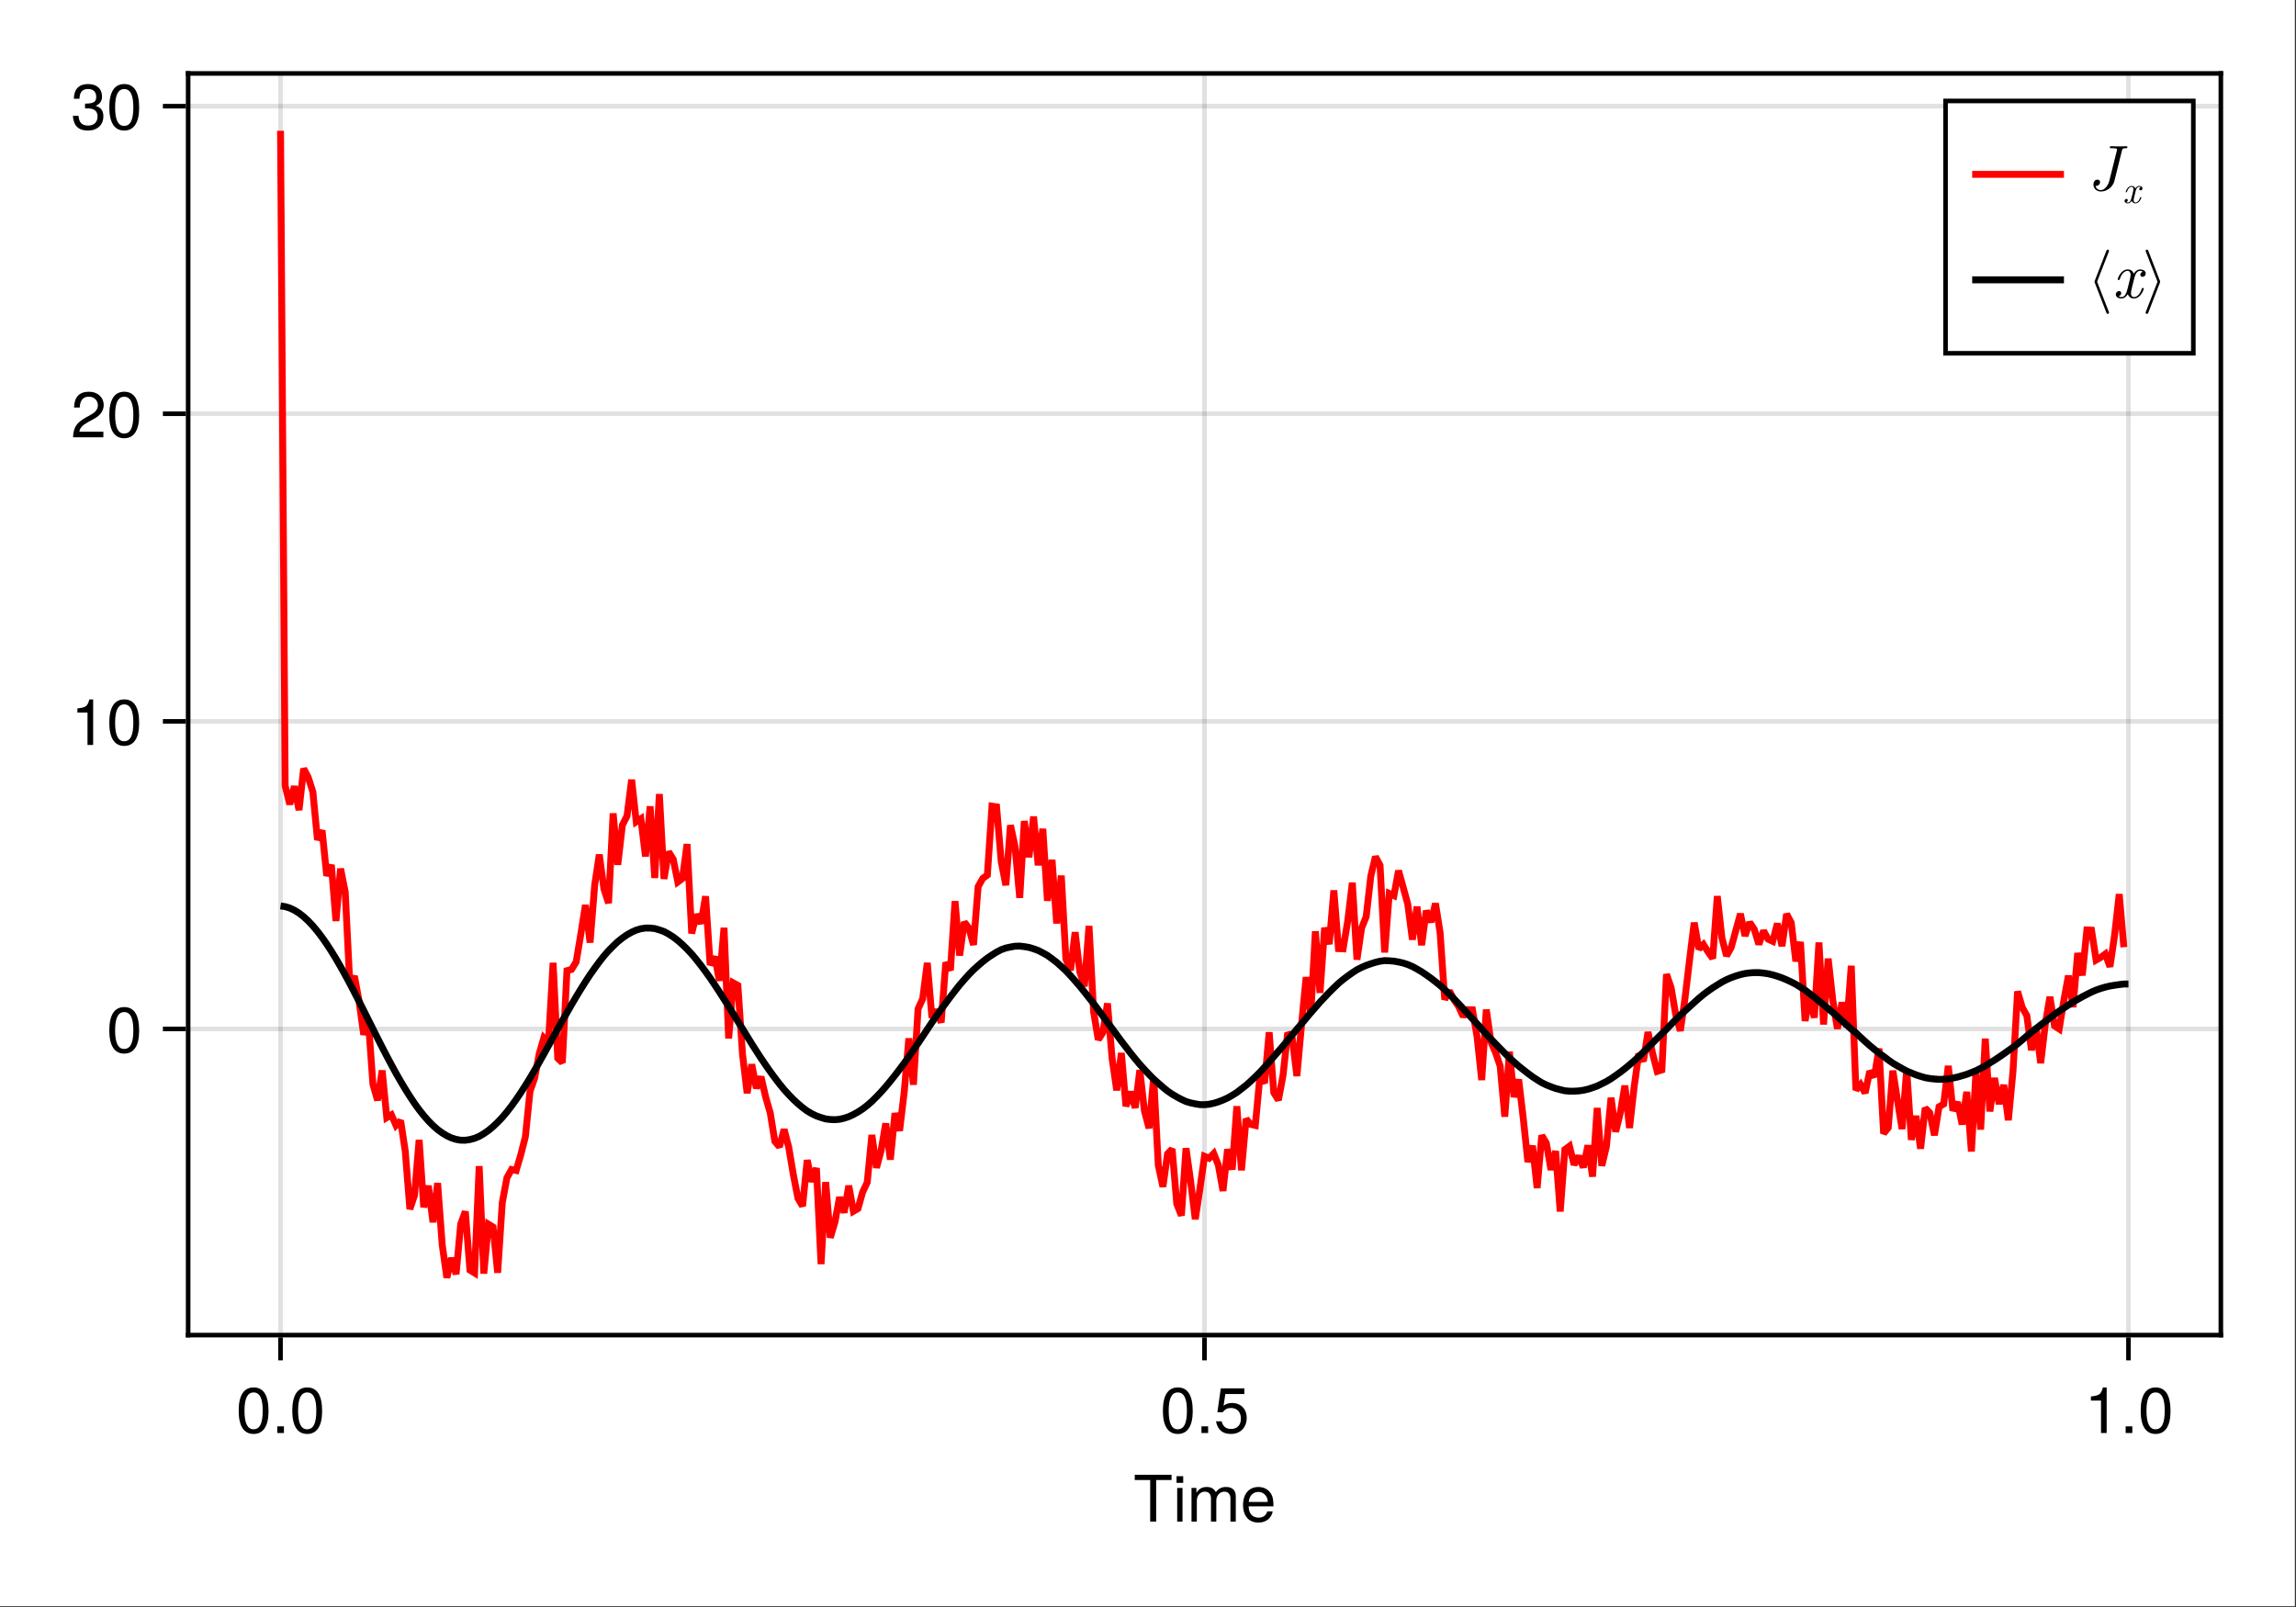 <?xml version="1.0" encoding="UTF-8"?>
<svg xmlns="http://www.w3.org/2000/svg" xmlns:xlink="http://www.w3.org/1999/xlink" width="667" height="467" viewBox="0 0 667 467">
<rect x="0" y="0" width="667" height="467" fill="#333333" stroke="none"/>
<defs>
<g>
<g id="glyph-0-0-fb8d86d2">
<path d="M 11.078 -12.078 C 11.078 -12.078 6.609 -12.078 6.609 -12.078 C 6.609 -12.078 6.609 0 6.609 0 C 6.609 0 4.875 0 4.875 0 C 4.875 0 4.875 -12.078 4.875 -12.078 C 4.875 -12.078 0.391 -12.078 0.391 -12.078 C 0.391 -12.078 0.391 -13.609 0.391 -13.609 C 0.391 -13.609 11.078 -13.609 11.078 -13.609 C 11.078 -13.609 11.078 -12.078 11.078 -12.078 Z M 11.078 -12.078 "/>
</g>
<g id="glyph-1-0-fb8d86d2">
<path d="M 2.859 0 C 2.859 0 1.312 0 1.312 0 C 1.312 0 1.312 -9.781 1.312 -9.781 C 1.312 -9.781 2.859 -9.781 2.859 -9.781 C 2.859 -9.781 2.859 0 2.859 0 Z M 3.062 -11.266 C 3.062 -11.266 1.125 -11.266 1.125 -11.266 C 1.125 -11.266 1.125 -13.203 1.125 -13.203 C 1.125 -13.203 3.062 -13.203 3.062 -13.203 C 3.062 -13.203 3.062 -11.266 3.062 -11.266 Z M 3.062 -11.266 "/>
</g>
<g id="glyph-1-1-fb8d86d2">
<path d="M 14.188 0 C 14.188 0 12.641 0 12.641 0 C 12.641 0 12.641 -6.734 12.641 -6.734 C 12.641 -7.969 11.984 -8.703 10.844 -8.703 C 9.578 -8.703 8.531 -7.562 8.531 -6.141 C 8.531 -6.141 8.531 0 8.531 0 C 8.531 0 6.984 0 6.984 0 C 6.984 0 6.984 -6.734 6.984 -6.734 C 6.984 -7.984 6.328 -8.703 5.172 -8.703 C 3.906 -8.703 2.875 -7.562 2.875 -6.141 C 2.875 -6.141 2.875 0 2.875 0 C 2.875 0 1.328 0 1.328 0 C 1.328 0 1.328 -9.781 1.328 -9.781 C 1.328 -9.781 2.75 -9.781 2.75 -9.781 C 2.75 -9.781 2.75 -8.406 2.75 -8.406 C 3.578 -9.578 4.438 -10.062 5.75 -10.062 C 7.016 -10.062 7.812 -9.609 8.391 -8.578 C 9.297 -9.672 10.078 -10.062 11.391 -10.062 C 13.219 -10.062 14.188 -9.094 14.188 -7.344 C 14.188 -7.344 14.188 0 14.188 0 Z M 14.188 0 "/>
</g>
<g id="glyph-1-2-fb8d86d2">
<path d="M 9.578 -4.438 C 9.578 -4.438 2.375 -4.438 2.375 -4.438 C 2.406 -2.203 3.625 -1.156 5.25 -1.156 C 6.5 -1.156 7.375 -1.688 7.812 -2.969 C 7.812 -2.969 9.375 -2.969 9.375 -2.969 C 8.984 -0.984 7.438 0.281 5.188 0.281 C 2.453 0.281 0.75 -1.625 0.75 -4.844 C 0.75 -8.047 2.5 -10.062 5.234 -10.062 C 7.062 -10.062 8.547 -9.094 9.188 -7.484 C 9.469 -6.766 9.578 -5.859 9.578 -4.438 Z M 7.922 -5.828 C 7.922 -7.359 6.734 -8.625 5.203 -8.625 C 3.641 -8.625 2.547 -7.453 2.406 -5.719 C 2.406 -5.719 7.891 -5.719 7.891 -5.719 C 7.922 -5.75 7.922 -5.828 7.922 -5.828 Z M 7.922 -5.828 "/>
</g>
<g id="glyph-1-3-fb8d86d2">
<path d="M 9.469 -6.359 C 9.469 -2.016 7.938 0.281 5.141 0.281 C 2.297 0.281 0.797 -2.016 0.797 -6.484 C 0.797 -10.922 2.281 -13.234 5.141 -13.234 C 8.016 -13.234 9.469 -10.953 9.469 -6.359 Z M 7.781 -6.516 C 7.781 -10.062 6.906 -11.781 5.141 -11.781 C 3.359 -11.781 2.484 -10.078 2.484 -6.453 C 2.484 -2.844 3.359 -1.078 5.094 -1.078 C 6.922 -1.078 7.781 -2.766 7.781 -6.516 Z M 7.781 -6.516 "/>
</g>
<g id="glyph-1-4-fb8d86d2">
<path d="M 3.562 0 C 3.562 0 1.625 0 1.625 0 C 1.625 0 1.625 -1.938 1.625 -1.938 C 1.625 -1.938 3.562 -1.938 3.562 -1.938 C 3.562 -1.938 3.562 0 3.562 0 Z M 3.562 0 "/>
</g>
<g id="glyph-1-5-fb8d86d2">
<path d="M 9.578 -4.391 C 9.578 -1.594 7.719 0.281 5.047 0.281 C 2.688 0.281 1.188 -0.766 0.656 -3.391 C 0.656 -3.391 2.297 -3.391 2.297 -3.391 C 2.688 -1.906 3.562 -1.172 5 -1.172 C 6.797 -1.172 7.891 -2.266 7.891 -4.156 C 7.891 -6.125 6.781 -7.266 5 -7.266 C 3.984 -7.266 3.344 -6.953 2.578 -6.031 C 2.578 -6.031 1.062 -6.031 1.062 -6.031 C 1.062 -6.031 2.047 -12.953 2.047 -12.953 C 2.047 -12.953 8.891 -12.953 8.891 -12.953 C 8.891 -12.953 8.891 -11.328 8.891 -11.328 C 8.891 -11.328 3.375 -11.328 3.375 -11.328 C 3.375 -11.328 2.859 -7.922 2.859 -7.922 C 3.625 -8.484 4.375 -8.719 5.297 -8.719 C 7.844 -8.719 9.578 -7 9.578 -4.391 Z M 9.578 -4.391 "/>
</g>
<g id="glyph-1-6-fb8d86d2">
<path d="M 6.484 0 C 6.484 0 4.844 0 4.844 0 C 4.844 0 4.844 -9.422 4.844 -9.422 C 4.844 -9.422 1.906 -9.422 1.906 -9.422 C 1.906 -9.422 1.906 -10.609 1.906 -10.609 C 4.438 -10.922 4.812 -11.203 5.391 -13.234 C 5.391 -13.234 6.484 -13.234 6.484 -13.234 C 6.484 -13.234 6.484 0 6.484 0 Z M 6.484 0 "/>
</g>
<g id="glyph-1-7-fb8d86d2">
<path d="M 9.547 -9.359 C 9.547 -7.734 8.594 -6.344 6.734 -5.359 C 6.734 -5.359 4.875 -4.344 4.875 -4.344 C 3.25 -3.391 2.656 -2.703 2.484 -1.625 C 2.484 -1.625 9.453 -1.625 9.453 -1.625 C 9.453 -1.625 9.453 0 9.453 0 C 9.453 0 0.641 0 0.641 0 C 0.781 -2.906 1.594 -4.156 4.344 -5.734 C 4.344 -5.734 6.062 -6.703 6.062 -6.703 C 7.25 -7.375 7.859 -8.266 7.859 -9.312 C 7.859 -10.734 6.734 -11.797 5.25 -11.797 C 3.625 -11.797 2.703 -10.859 2.578 -8.641 C 2.578 -8.641 0.938 -8.641 0.938 -8.641 C 1.031 -11.859 2.594 -13.234 5.297 -13.234 C 7.812 -13.234 9.547 -11.594 9.547 -9.359 Z M 9.547 -9.359 "/>
</g>
<g id="glyph-1-8-fb8d86d2">
<path d="M 9.453 -3.844 C 9.453 -1.344 7.688 0.281 4.969 0.281 C 2.266 0.281 0.797 -1.047 0.594 -4 C 0.594 -4 2.234 -4 2.234 -4 C 2.359 -2.078 3.234 -1.172 5.016 -1.172 C 6.734 -1.172 7.766 -2.172 7.766 -3.828 C 7.766 -5.297 6.828 -6.156 5.016 -6.156 C 5.016 -6.156 4.125 -6.156 4.125 -6.156 C 4.125 -6.156 4.125 -7.547 4.125 -7.547 C 6.766 -7.547 7.375 -8.125 7.375 -9.547 C 7.375 -10.938 6.5 -11.797 5.047 -11.797 C 3.359 -11.797 2.562 -10.922 2.516 -8.969 C 2.516 -8.969 0.875 -8.969 0.875 -8.969 C 0.938 -11.781 2.359 -13.234 5.016 -13.234 C 7.547 -13.234 9.062 -11.875 9.062 -9.594 C 9.062 -8.266 8.438 -7.406 7.203 -6.922 C 8.797 -6.391 9.453 -5.453 9.453 -3.844 Z M 9.453 -3.844 "/>
</g>
<g id="glyph-2-0-fb8d86d2">
<path d="M 9.469 -6.359 C 9.469 -2.016 7.938 0.281 5.141 0.281 C 2.297 0.281 0.797 -2.016 0.797 -6.484 C 0.797 -10.922 2.281 -13.234 5.141 -13.234 C 8.016 -13.234 9.469 -10.953 9.469 -6.359 Z M 7.781 -6.516 C 7.781 -10.062 6.906 -11.781 5.141 -11.781 C 3.359 -11.781 2.484 -10.078 2.484 -6.453 C 2.484 -2.844 3.359 -1.078 5.094 -1.078 C 6.922 -1.078 7.781 -2.766 7.781 -6.516 Z M 7.781 -6.516 "/>
</g>
<g id="glyph-3-0-fb8d86d2">
<path d="M 3.562 0 C 3.562 0 1.625 0 1.625 0 C 1.625 0 1.625 -1.938 1.625 -1.938 C 1.625 -1.938 3.562 -1.938 3.562 -1.938 C 3.562 -1.938 3.562 0 3.562 0 Z M 3.562 0 "/>
</g>
<g id="glyph-4-0-fb8d86d2">
<path d="M 9.469 -6.359 C 9.469 -2.016 7.938 0.281 5.141 0.281 C 2.297 0.281 0.797 -2.016 0.797 -6.484 C 0.797 -10.922 2.281 -13.234 5.141 -13.234 C 8.016 -13.234 9.469 -10.953 9.469 -6.359 Z M 7.781 -6.516 C 7.781 -10.062 6.906 -11.781 5.141 -11.781 C 3.359 -11.781 2.484 -10.078 2.484 -6.453 C 2.484 -2.844 3.359 -1.078 5.094 -1.078 C 6.922 -1.078 7.781 -2.766 7.781 -6.516 Z M 7.781 -6.516 "/>
</g>
<g id="glyph-5-0-fb8d86d2">
<path d="M 11.609 -12.531 C 11.609 -12.703 11.5 -12.75 11.359 -12.75 C 10.734 -12.75 10.062 -12.703 9.422 -12.703 C 8.594 -12.703 7.719 -12.75 6.891 -12.75 C 6.719 -12.75 6.5 -12.75 6.5 -12.391 C 6.5 -12.172 6.672 -12.172 6.969 -12.172 L 7.188 -12.172 C 7.5 -12.172 7.719 -12.172 8.047 -12.141 C 8.453 -12.078 8.609 -12.062 8.609 -11.781 C 8.609 -11.703 8.609 -11.672 8.531 -11.406 L 6.359 -2.703 C 6.016 -1.312 4.953 0 3.922 0 C 3.156 0 2.5 -0.469 2.359 -1.234 C 2.391 -1.219 2.422 -1.219 2.562 -1.219 C 3.266 -1.219 3.672 -1.844 3.672 -2.312 C 3.672 -2.797 3.312 -3.047 2.906 -3.047 C 2.859 -3.047 1.75 -3.047 1.75 -1.609 C 1.75 -0.344 2.766 0.406 3.953 0.406 C 5.719 0.406 7.438 -0.984 7.844 -2.688 L 10.031 -11.5 C 10.156 -12.031 10.281 -12.172 11.125 -12.172 C 11.406 -12.172 11.609 -12.172 11.609 -12.531 Z M 11.609 -12.531 "/>
</g>
<g id="glyph-5-1-fb8d86d2">
<path d="M 9.109 -2.672 C 9.109 -2.859 8.969 -2.859 8.828 -2.859 C 8.609 -2.859 8.594 -2.844 8.5 -2.547 C 7.984 -0.938 7.062 -0.203 6.281 -0.203 C 5.906 -0.203 5.391 -0.422 5.391 -1.406 C 5.391 -1.844 5.609 -2.656 5.75 -3.281 L 6.391 -5.844 C 6.641 -6.812 7.156 -7.844 8.031 -7.844 C 8.078 -7.844 8.547 -7.844 8.844 -7.578 C 8.109 -7.391 8.109 -6.688 8.109 -6.688 C 8.109 -6.438 8.266 -6.094 8.75 -6.094 C 9.094 -6.094 9.672 -6.344 9.672 -7.078 C 9.672 -8.031 8.594 -8.25 8.047 -8.25 C 7.016 -8.25 6.406 -7.344 6.219 -6.984 C 5.812 -8.109 4.891 -8.25 4.422 -8.25 C 2.562 -8.25 1.547 -5.812 1.547 -5.375 C 1.547 -5.188 1.734 -5.188 1.828 -5.188 C 2.078 -5.188 2.078 -5.203 2.172 -5.516 C 2.672 -7.109 3.641 -7.844 4.391 -7.844 C 4.922 -7.844 5.281 -7.406 5.281 -6.672 C 5.281 -6.219 5.062 -5.297 4.891 -4.609 L 4.469 -2.906 C 4.156 -1.703 3.766 -0.203 2.656 -0.203 C 2.594 -0.203 2.141 -0.203 1.828 -0.469 C 2.391 -0.609 2.562 -1.078 2.562 -1.359 C 2.562 -1.844 2.172 -1.953 1.922 -1.953 C 1.453 -1.953 0.984 -1.562 0.984 -0.953 C 0.984 -0.219 1.781 0.203 2.625 0.203 C 3.531 0.203 4.141 -0.5 4.469 -1.062 C 4.844 0 5.75 0.203 6.234 0.203 C 8.156 0.203 9.109 -2.297 9.109 -2.672 Z M 9.109 -2.672 "/>
</g>
<g id="glyph-6-0-fb8d86d2">
<path d="M 5.469 -1.609 C 5.469 -1.719 5.375 -1.719 5.297 -1.719 C 5.172 -1.719 5.156 -1.703 5.094 -1.531 C 4.797 -0.562 4.234 -0.125 3.766 -0.125 C 3.547 -0.125 3.234 -0.25 3.234 -0.844 C 3.234 -1.109 3.359 -1.594 3.453 -1.969 L 3.828 -3.5 C 3.984 -4.094 4.297 -4.703 4.812 -4.703 C 4.844 -4.703 5.125 -4.703 5.312 -4.547 C 4.859 -4.438 4.859 -4.016 4.859 -4.016 C 4.859 -3.859 4.969 -3.656 5.25 -3.656 C 5.453 -3.656 5.797 -3.812 5.797 -4.25 C 5.797 -4.812 5.156 -4.953 4.828 -4.953 C 4.219 -4.953 3.844 -4.406 3.734 -4.188 C 3.484 -4.859 2.938 -4.953 2.656 -4.953 C 1.531 -4.953 0.938 -3.484 0.938 -3.219 C 0.938 -3.109 1.047 -3.109 1.094 -3.109 C 1.25 -3.109 1.25 -3.125 1.297 -3.312 C 1.609 -4.266 2.188 -4.703 2.625 -4.703 C 2.953 -4.703 3.172 -4.453 3.172 -4 C 3.172 -3.734 3.031 -3.188 2.938 -2.766 L 2.672 -1.75 C 2.5 -1.016 2.266 -0.125 1.594 -0.125 C 1.562 -0.125 1.281 -0.125 1.094 -0.281 C 1.438 -0.375 1.531 -0.656 1.531 -0.812 C 1.531 -1.109 1.297 -1.172 1.156 -1.172 C 0.875 -1.172 0.594 -0.938 0.594 -0.578 C 0.594 -0.141 1.062 0.125 1.578 0.125 C 2.125 0.125 2.484 -0.297 2.672 -0.641 C 2.906 0 3.453 0.125 3.734 0.125 C 4.891 0.125 5.469 -1.375 5.469 -1.609 Z M 5.469 -1.609 "/>
</g>
<g id="glyph-7-0-fb8d86d2">
<path d="M 6.281 4.297 C 6.281 4.234 6.281 4.203 6.25 4.156 L 2.812 -4.672 L 6.25 -13.5 C 6.281 -13.531 6.281 -13.578 6.281 -13.625 C 6.281 -13.844 6.109 -14 5.906 -14 C 5.75 -14 5.609 -13.906 5.547 -13.766 L 2.078 -4.797 C 2.047 -4.766 2.047 -4.719 2.047 -4.672 C 2.047 -4.609 2.047 -4.578 2.078 -4.531 L 5.547 4.422 C 5.609 4.578 5.75 4.672 5.906 4.672 C 6.109 4.672 6.281 4.5 6.281 4.297 Z M 6.281 4.297 "/>
</g>
<g id="glyph-7-1-fb8d86d2">
<path d="M 5.188 -4.797 L 1.719 -13.766 C 1.656 -13.906 1.516 -14 1.359 -14 C 1.156 -14 0.984 -13.844 0.984 -13.625 C 0.984 -13.578 0.984 -13.531 1.016 -13.5 L 4.438 -4.672 L 1.016 4.156 C 0.984 4.203 0.984 4.234 0.984 4.297 C 0.984 4.5 1.156 4.672 1.359 4.672 C 1.516 4.672 1.656 4.578 1.719 4.422 L 5.188 -4.531 C 5.203 -4.578 5.203 -4.609 5.203 -4.672 C 5.203 -4.719 5.203 -4.766 5.188 -4.797 Z M 5.188 -4.797 "/>
</g>
</g>
</defs>
<path fill-rule="nonzero" fill="rgb(100%, 100%, 100%)" fill-opacity="1" d="M 0 0 L 666.668 0 L 666.668 466.668 L 0 466.668 Z M 0 0 "/>
<path fill-rule="nonzero" fill="rgb(100%, 100%, 100%)" fill-opacity="1" d="M 54.668 388 L 645.336 388 L 645.336 21.332 L 54.668 21.332 Z M 54.668 388 "/>
<path fill="none" stroke-width="1" stroke-linecap="butt" stroke-linejoin="miter" stroke="rgb(0%, 0%, 0%)" stroke-opacity="0.12" stroke-miterlimit="1.155" d="M 61.137 291 L 61.137 15.999 " transform="matrix(1.333, 0, 0, 1.333, 0, 0)"/>
<path fill="none" stroke-width="1" stroke-linecap="butt" stroke-linejoin="miter" stroke="rgb(0%, 0%, 0%)" stroke-opacity="0.12" stroke-miterlimit="1.155" d="M 262.5 291 L 262.5 15.999 " transform="matrix(1.333, 0, 0, 1.333, 0, 0)"/>
<path fill="none" stroke-width="1" stroke-linecap="butt" stroke-linejoin="miter" stroke="rgb(0%, 0%, 0%)" stroke-opacity="0.12" stroke-miterlimit="1.155" d="M 463.863 291 L 463.863 15.999 " transform="matrix(1.333, 0, 0, 1.333, 0, 0)"/>
<path fill="none" stroke-width="1" stroke-linecap="butt" stroke-linejoin="miter" stroke="rgb(0%, 0%, 0%)" stroke-opacity="0.12" stroke-miterlimit="1.155" d="M 41.001 224.273 L 483.999 224.273 " transform="matrix(1.333, 0, 0, 1.333, 0, 0)"/>
<path fill="none" stroke-width="1" stroke-linecap="butt" stroke-linejoin="miter" stroke="rgb(0%, 0%, 0%)" stroke-opacity="0.12" stroke-miterlimit="1.155" d="M 41.001 157.228 L 483.999 157.228 " transform="matrix(1.333, 0, 0, 1.333, 0, 0)"/>
<path fill="none" stroke-width="1" stroke-linecap="butt" stroke-linejoin="miter" stroke="rgb(0%, 0%, 0%)" stroke-opacity="0.12" stroke-miterlimit="1.155" d="M 41.001 90.182 L 483.999 90.182 " transform="matrix(1.333, 0, 0, 1.333, 0, 0)"/>
<path fill="none" stroke-width="1" stroke-linecap="butt" stroke-linejoin="miter" stroke="rgb(0%, 0%, 0%)" stroke-opacity="0.12" stroke-miterlimit="1.155" d="M 41.001 23.139 L 483.999 23.139 " transform="matrix(1.333, 0, 0, 1.333, 0, 0)"/>
<g fill="rgb(0%, 0%, 0%)" fill-opacity="1">
<use xlink:href="#glyph-0-0-fb8d86d2" x="329.261" y="442.091"/>
</g>
<g fill="rgb(0%, 0%, 0%)" fill-opacity="1">
<use xlink:href="#glyph-1-0-fb8d86d2" x="340.667" y="442.091"/>
</g>
<g fill="rgb(0%, 0%, 0%)" fill-opacity="1">
<use xlink:href="#glyph-1-1-fb8d86d2" x="344.811" y="442.091"/>
</g>
<g fill="rgb(0%, 0%, 0%)" fill-opacity="1">
<use xlink:href="#glyph-1-2-fb8d86d2" x="360.36" y="442.091"/>
</g>
<g fill="rgb(0%, 0%, 0%)" fill-opacity="1">
<use xlink:href="#glyph-2-0-fb8d86d2" x="68.542" y="416.344"/>
</g>
<g fill="rgb(0%, 0%, 0%)" fill-opacity="1">
<use xlink:href="#glyph-3-0-fb8d86d2" x="78.92" y="416.344"/>
</g>
<g fill="rgb(0%, 0%, 0%)" fill-opacity="1">
<use xlink:href="#glyph-2-0-fb8d86d2" x="84.11" y="416.344"/>
</g>
<g fill="rgb(0%, 0%, 0%)" fill-opacity="1">
<use xlink:href="#glyph-1-3-fb8d86d2" x="337.027" y="416.344"/>
</g>
<g fill="rgb(0%, 0%, 0%)" fill-opacity="1">
<use xlink:href="#glyph-1-4-fb8d86d2" x="347.405" y="416.344"/>
</g>
<g fill="rgb(0%, 0%, 0%)" fill-opacity="1">
<use xlink:href="#glyph-1-5-fb8d86d2" x="352.595" y="416.344"/>
</g>
<g fill="rgb(0%, 0%, 0%)" fill-opacity="1">
<use xlink:href="#glyph-1-6-fb8d86d2" x="605.512" y="416.344"/>
</g>
<g fill="rgb(0%, 0%, 0%)" fill-opacity="1">
<use xlink:href="#glyph-1-4-fb8d86d2" x="615.89" y="416.344"/>
</g>
<g fill="rgb(0%, 0%, 0%)" fill-opacity="1">
<use xlink:href="#glyph-1-3-fb8d86d2" x="621.08" y="416.344"/>
</g>
<g fill="rgb(0%, 0%, 0%)" fill-opacity="1">
<use xlink:href="#glyph-4-0-fb8d86d2" x="30.955" y="305.835"/>
</g>
<g fill="rgb(0%, 0%, 0%)" fill-opacity="1">
<use xlink:href="#glyph-1-6-fb8d86d2" x="20.576" y="216.441"/>
</g>
<g fill="rgb(0%, 0%, 0%)" fill-opacity="1">
<use xlink:href="#glyph-4-0-fb8d86d2" x="30.955" y="216.441"/>
</g>
<g fill="rgb(0%, 0%, 0%)" fill-opacity="1">
<use xlink:href="#glyph-1-7-fb8d86d2" x="20.576" y="127.048"/>
</g>
<g fill="rgb(0%, 0%, 0%)" fill-opacity="1">
<use xlink:href="#glyph-4-0-fb8d86d2" x="30.955" y="127.048"/>
</g>
<g fill="rgb(0%, 0%, 0%)" fill-opacity="1">
<use xlink:href="#glyph-1-8-fb8d86d2" x="20.576" y="37.655"/>
</g>
<g fill="rgb(0%, 0%, 0%)" fill-opacity="1">
<use xlink:href="#glyph-4-0-fb8d86d2" x="30.955" y="37.655"/>
</g>
<path fill="none" stroke-width="1.5" stroke-linecap="butt" stroke-linejoin="miter" stroke="rgb(100%, 0%, 0%)" stroke-opacity="1" stroke-miterlimit="2" d="M 61.137 28.5 L 62.145 171.281 L 63.149 175.307 L 64.157 171.381 L 65.165 176.569 L 66.17 167.531 L 67.178 169.447 L 68.183 172.588 L 69.19 183.059 L 70.198 181.011 L 71.203 190.884 L 72.211 188.511 L 73.219 200.742 L 74.224 189.322 L 75.231 194.399 L 76.239 214.515 L 77.244 212.766 L 78.252 218.197 L 79.26 225.519 L 80.265 222.311 L 81.272 236.303 L 82.28 239.827 L 83.285 233.32 L 84.293 243.592 L 85.301 242.994 L 86.306 245.282 L 87.313 244.263 L 88.321 250.931 L 89.326 263.543 L 90.334 260.517 L 91.342 248.455 L 92.347 263.147 L 93.354 258.442 L 94.362 266.399 L 95.367 257.854 L 96.375 271.345 L 97.383 278.499 L 98.388 274.192 L 99.396 277.74 L 100.403 266.807 L 101.408 264.062 L 102.416 276.826 L 103.424 277.45 L 104.429 254.171 L 105.437 277.603 L 106.444 266.824 L 107.449 267.445 L 108.457 277.415 L 109.465 262.122 L 110.47 256.729 L 111.478 254.903 L 112.485 255.123 L 113.49 251.713 L 114.498 247.752 L 115.506 237.85 L 116.511 235.005 L 117.519 229.664 L 118.526 226.195 L 119.531 227.197 L 120.539 209.851 L 121.547 230.648 L 122.552 231.612 L 123.56 211.573 L 124.564 211.295 L 125.572 209.648 L 126.58 203.593 L 127.585 197.259 L 128.593 205.45 L 129.601 192.943 L 130.605 186.258 L 131.613 193.726 L 132.621 196.849 L 133.626 177.281 L 134.634 188.487 L 135.642 179.818 L 136.646 177.858 L 137.654 169.945 L 138.662 179.109 L 139.667 178.459 L 140.675 186.677 L 141.683 175.746 L 142.688 191.367 L 143.695 173.071 L 144.703 191.555 L 145.708 185.657 L 146.716 187.283 L 147.724 192.231 L 148.729 191.476 L 149.736 183.981 L 150.744 203.458 L 151.749 199.318 L 152.757 201.29 L 153.765 195.354 L 154.77 210.319 L 155.777 208.529 L 156.785 213.765 L 157.79 202.219 L 158.798 226.351 L 159.806 214.23 L 160.811 214.787 L 161.818 229.775 L 162.826 238.28 L 163.831 231.993 L 164.839 237.19 L 165.847 234.688 L 166.852 239.062 L 167.859 242.563 L 168.867 248.771 L 169.872 249.958 L 170.88 246.158 L 171.888 250.037 L 172.893 256.017 L 173.9 261.179 L 174.908 262.881 L 175.913 252.858 L 176.921 257.563 L 177.926 254.596 L 178.934 275.528 L 179.941 257.646 L 180.946 269.757 L 181.954 266.391 L 182.962 260.941 L 183.967 264.305 L 184.975 258.439 L 185.982 264.009 L 186.987 263.423 L 187.995 259.828 L 189.003 257.689 L 190.008 247.38 L 191.016 254.52 L 192.023 250.767 L 193.028 244.866 L 194.036 252.75 L 195.044 242.625 L 196.049 246.463 L 197.057 238.046 L 198.064 226.321 L 199.069 236.426 L 200.077 219.896 L 201.085 217.69 L 202.09 209.871 L 203.098 221.812 L 204.105 220.128 L 205.11 222.873 L 206.118 209.792 L 207.126 211.471 L 208.131 196.421 L 209.139 208.274 L 210.146 200.991 L 211.151 202.271 L 212.159 205.948 L 213.167 193.254 L 214.172 191.458 L 215.18 190.729 L 216.188 175.708 L 217.192 175.863 L 218.2 187.79 L 219.208 192.943 L 220.213 179.871 L 221.221 184.562 L 222.229 195.7 L 223.233 178.954 L 224.241 186.838 L 225.249 177.979 L 226.254 188.599 L 227.262 180.645 L 228.27 196.339 L 229.274 187.403 L 230.282 201.275 L 231.29 190.84 L 232.295 209.016 L 233.303 211.471 L 234.308 203.183 L 235.315 211.761 L 236.323 214.998 L 237.328 201.809 L 238.336 220.544 L 239.344 226.6 L 240.349 225.062 L 241.356 218.704 L 242.364 230.681 L 243.369 237.653 L 244.377 229.512 L 245.385 241.119 L 246.39 237.964 L 247.397 241.459 L 248.405 233.238 L 249.41 242.136 L 250.418 245.909 L 251.426 234.806 L 252.431 253.966 L 253.438 258.68 L 254.446 251.493 L 255.451 250.453 L 256.459 262.392 L 257.467 264.943 L 258.472 250.26 L 259.479 257.47 L 260.487 265.746 L 261.492 259.178 L 262.5 252.029 L 263.508 252.451 L 264.513 251.423 L 265.521 253.954 L 266.528 259.567 L 267.533 250.494 L 268.541 254.918 L 269.549 241.11 L 270.554 255.076 L 271.562 243.896 L 272.569 245.068 L 273.574 245.3 L 274.582 234.565 L 275.59 236.077 L 276.595 224.997 L 277.603 238.151 L 278.61 239.774 L 279.615 234.366 L 280.623 225.117 L 281.631 226.342 L 282.636 234.536 L 283.644 223.351 L 284.651 212.979 L 285.656 221.039 L 286.664 202.986 L 287.672 216.407 L 288.677 202.213 L 289.685 205.781 L 290.689 194.06 L 291.697 206.763 L 292.705 206.812 L 293.71 200.766 L 294.718 192.398 L 295.726 209.165 L 296.73 202.295 L 297.738 199.79 L 298.746 190.942 L 299.751 186.721 L 300.759 188.613 L 301.767 207.598 L 302.771 194.736 L 303.779 195.205 L 304.787 189.771 L 305.792 193.377 L 306.8 197.068 L 307.808 204.797 L 308.812 197.613 L 309.82 206.007 L 310.828 198.495 L 311.833 200.974 L 312.841 196.919 L 313.849 203.314 L 314.854 217.86 L 315.861 215.959 L 316.869 217.881 L 317.874 219.357 L 318.882 221.558 L 319.89 220.078 L 320.895 220.09 L 321.902 225.946 L 322.91 235.403 L 323.915 220.049 L 324.923 227.118 L 325.931 229.415 L 326.936 232.365 L 327.943 243.393 L 328.951 229.23 L 329.956 239.112 L 330.964 235.286 L 331.972 243.765 L 332.977 253.269 L 333.984 249.724 L 334.992 258.949 L 335.997 247.482 L 337.005 249.179 L 338.013 254.982 L 339.018 250.884 L 340.025 264.067 L 341.033 250.562 L 342.038 249.817 L 343.046 253.863 L 344.051 251.977 L 345.059 254.432 L 346.066 249.65 L 347.071 256.453 L 348.079 241.488 L 349.087 254.101 L 350.092 249.873 L 351.1 239.268 L 352.107 246.674 L 353.112 242.587 L 354.12 236.625 L 355.128 245.848 L 356.133 236.927 L 357.141 229.67 L 358.148 231.296 L 359.153 224.953 L 360.161 229.646 L 361.169 233.525 L 362.174 233.197 L 363.182 212.338 L 364.189 215.265 L 365.194 221.145 L 366.202 224.684 L 367.21 217.652 L 368.215 209.197 L 369.223 201.097 L 370.23 206.818 L 371.235 205.86 L 372.243 207.475 L 373.251 208.893 L 374.256 195.319 L 375.264 204.434 L 376.271 208.333 L 377.276 206.52 L 378.284 202.86 L 379.292 199.172 L 380.297 203.994 L 381.305 201.041 L 382.312 202.559 L 383.317 205.828 L 384.325 202.875 L 385.333 204.709 L 386.338 205.166 L 387.346 201.29 L 388.354 206.215 L 389.358 199.213 L 390.366 201.111 L 391.374 209.534 L 392.379 205.307 L 393.387 222.53 L 394.395 217.005 L 395.399 221.824 L 396.407 205.427 L 397.415 223.298 L 398.42 208.939 L 399.428 218.042 L 400.433 224.241 L 401.44 218.481 L 402.448 223.837 L 403.453 210.504 L 404.461 237.577 L 405.469 236.396 L 406.474 238.228 L 407.481 233.505 L 408.489 234.688 L 409.494 228.53 L 410.502 247.052 L 411.51 245.812 L 412.515 233.355 L 413.522 239.871 L 414.53 246.082 L 415.535 233.115 L 416.543 248.429 L 417.551 243.226 L 418.556 250.362 L 419.563 241.509 L 420.571 242.563 L 421.576 247.441 L 422.584 241.228 L 423.592 240.645 L 424.597 232.321 L 425.604 242.074 L 426.612 240.223 L 427.617 245.086 L 428.625 237.979 L 429.633 250.98 L 430.638 233.558 L 431.646 246.202 L 432.653 226.386 L 433.658 242.247 L 434.666 234.958 L 435.674 240.642 L 436.679 236.473 L 437.687 244.163 L 438.694 233.546 L 439.699 216.082 L 440.707 219.58 L 441.715 221.364 L 442.72 228.899 L 443.728 223.828 L 444.735 231.724 L 445.74 223.195 L 446.748 217.269 L 447.756 223.614 L 448.761 224.268 L 449.769 218.124 L 450.776 212.651 L 451.781 219.519 L 452.789 207.729 L 453.797 212.596 L 454.802 202.693 L 455.81 202.74 L 456.814 209.247 L 457.822 208.673 L 458.83 207.926 L 459.835 210.703 L 460.843 203.807 L 461.851 194.886 L 462.855 206.455 " transform="matrix(1.333, 0, 0, 1.333, 0, 0)"/>
<path fill="none" stroke-width="1.5" stroke-linecap="butt" stroke-linejoin="miter" stroke="rgb(0%, 0%, 0%)" stroke-opacity="1" stroke-miterlimit="2" d="M 61.137 197.455 L 62.145 197.604 L 63.149 197.918 L 64.157 198.393 L 65.165 199.022 L 66.17 199.805 L 67.178 200.733 L 68.183 201.8 L 69.19 202.998 L 70.198 204.325 L 71.203 205.767 L 72.211 207.316 L 73.219 208.963 L 74.224 210.697 L 75.231 212.499 L 76.239 214.365 L 77.244 216.293 L 78.252 218.256 L 79.26 220.248 L 80.265 222.258 L 82.28 226.271 L 83.285 228.252 L 84.293 230.188 L 85.301 232.09 L 86.306 233.927 L 87.313 235.693 L 88.321 237.375 L 89.326 238.972 L 90.334 240.483 L 91.342 241.881 L 92.347 243.141 L 93.354 244.295 L 94.362 245.314 L 95.367 246.202 L 96.375 246.938 L 97.383 247.553 L 98.388 248.024 L 99.396 248.341 L 100.403 248.52 L 101.408 248.525 L 102.416 248.376 L 103.424 248.104 L 104.429 247.688 L 105.437 247.093 L 106.444 246.401 L 107.449 245.561 L 108.457 244.603 L 109.465 243.548 L 110.47 242.355 L 111.478 241.052 L 112.485 239.646 L 113.49 238.166 L 114.498 236.604 L 115.506 234.973 L 116.511 233.271 L 117.519 231.521 L 118.526 229.734 L 119.531 227.918 L 120.539 226.104 L 121.547 224.256 L 122.552 222.469 L 123.56 220.717 L 124.564 218.956 L 125.572 217.245 L 126.58 215.59 L 127.585 213.99 L 128.593 212.449 L 129.601 211.025 L 130.605 209.654 L 131.613 208.371 L 132.621 207.22 L 133.626 206.2 L 134.634 205.245 L 135.642 204.442 L 136.646 203.748 L 137.654 203.18 L 138.662 202.726 L 139.667 202.43 L 140.675 202.274 L 141.683 202.28 L 142.688 202.389 L 143.695 202.679 L 144.703 203.036 L 145.708 203.581 L 146.716 204.226 L 147.724 204.993 L 148.729 205.881 L 149.736 206.871 L 150.744 207.935 L 151.749 209.147 L 152.757 210.419 L 153.765 211.775 L 154.77 213.173 L 155.777 214.67 L 156.785 216.199 L 157.79 217.778 L 158.798 219.343 L 159.806 221.001 L 160.811 222.618 L 161.818 224.229 L 162.826 225.87 L 163.831 227.511 L 164.839 229.09 L 165.847 230.643 L 166.852 232.122 L 167.859 233.561 L 168.867 234.935 L 169.872 236.247 L 170.88 237.475 L 171.888 238.591 L 172.893 239.622 L 173.9 240.56 L 174.908 241.406 L 175.913 242.15 L 176.921 242.742 L 177.926 243.229 L 178.934 243.58 L 179.941 243.885 L 180.946 244.008 L 181.954 244.049 L 182.962 243.958 L 183.967 243.724 L 184.975 243.393 L 185.982 242.924 L 186.987 242.364 L 187.995 241.711 L 189.003 240.935 L 190.008 240.059 L 191.016 239.057 L 192.023 238.005 L 193.028 236.865 L 194.036 235.646 L 195.044 234.396 L 196.049 233.074 L 197.057 231.727 L 198.064 230.32 L 199.069 228.847 L 200.077 227.396 L 201.085 225.879 L 202.09 224.373 L 203.098 222.85 L 204.105 221.402 L 205.11 219.99 L 206.118 218.625 L 207.126 217.263 L 208.131 215.962 L 209.139 214.676 L 210.146 213.519 L 211.151 212.402 L 212.159 211.38 L 213.167 210.469 L 214.172 209.607 L 215.18 208.822 L 216.188 208.143 L 217.192 207.516 L 218.2 206.988 L 219.208 206.631 L 220.213 206.411 L 221.221 206.235 L 222.229 206.209 L 223.233 206.326 L 224.241 206.496 L 225.249 206.798 L 226.254 207.167 L 227.262 207.68 L 228.27 208.245 L 229.274 208.978 L 230.282 209.748 L 231.29 210.653 L 232.295 211.585 L 233.303 212.66 L 234.308 213.797 L 235.315 214.954 L 236.323 216.193 L 237.328 217.471 L 238.336 218.733 L 239.344 220.087 L 240.349 221.47 L 241.356 222.844 L 242.364 224.18 L 243.369 225.554 L 244.377 226.925 L 245.385 228.226 L 246.39 229.541 L 247.397 230.789 L 248.405 231.996 L 249.41 233.106 L 250.418 234.179 L 251.426 235.204 L 252.431 236.086 L 253.438 236.979 L 254.446 237.794 L 255.451 238.485 L 256.459 239.077 L 257.467 239.619 L 258.472 240.082 L 259.479 240.384 L 260.487 240.595 L 261.492 240.759 L 262.5 240.779 L 263.508 240.68 L 264.513 240.463 L 265.521 240.158 L 266.528 239.766 L 267.533 239.317 L 268.541 238.74 L 269.549 238.11 L 270.554 237.328 L 271.562 236.552 L 272.569 235.649 L 273.574 234.7 L 274.582 233.689 L 275.59 232.605 L 276.595 231.486 L 277.603 230.306 L 278.61 229.137 L 279.615 227.977 L 280.623 226.781 L 281.631 225.545 L 282.636 224.323 L 283.644 223.146 L 284.651 221.947 L 285.656 220.731 L 286.664 219.592 L 287.672 218.417 L 288.677 217.362 L 289.685 216.296 L 290.689 215.306 L 291.697 214.336 L 292.705 213.498 L 293.71 212.742 L 294.718 212.024 L 295.726 211.362 L 296.73 210.855 L 297.738 210.419 L 298.746 210.067 L 299.751 209.748 L 300.759 209.508 L 301.767 209.376 L 302.771 209.414 L 303.779 209.496 L 304.787 209.672 L 305.792 209.9 L 306.8 210.231 L 307.808 210.665 L 308.812 211.207 L 309.82 211.802 L 310.828 212.484 L 311.833 213.199 L 312.841 213.979 L 313.849 214.79 L 314.854 215.687 L 315.861 216.686 L 316.869 217.705 L 317.874 218.763 L 318.882 219.847 L 319.89 220.945 L 320.895 222.047 L 321.902 223.151 L 322.91 224.268 L 323.915 225.413 L 324.923 226.462 L 325.931 227.52 L 326.936 228.542 L 327.943 229.559 L 328.951 230.572 L 329.956 231.469 L 330.964 232.359 L 331.972 233.162 L 332.977 233.944 L 333.984 234.691 L 334.992 235.354 L 335.997 235.978 L 337.005 236.473 L 338.013 236.877 L 339.018 237.24 L 340.025 237.504 L 341.033 237.744 L 342.038 237.829 L 343.046 237.832 L 344.051 237.776 L 345.059 237.633 L 346.066 237.404 L 347.071 237.073 L 348.079 236.716 L 349.087 236.221 L 350.092 235.717 L 351.1 235.116 L 352.107 234.419 L 353.112 233.698 L 354.12 232.922 L 355.128 232.078 L 356.133 231.226 L 357.141 230.309 L 358.148 229.33 L 359.153 228.34 L 360.161 227.317 L 361.169 226.304 L 362.174 225.313 L 363.182 224.329 L 364.189 223.266 L 365.194 222.24 L 366.202 221.265 L 367.21 220.336 L 368.215 219.425 L 369.223 218.508 L 370.23 217.603 L 371.235 216.768 L 372.243 216.009 L 373.251 215.303 L 374.256 214.673 L 375.264 214.052 L 376.271 213.527 L 377.276 213.091 L 378.284 212.728 L 379.292 212.42 L 380.297 212.191 L 381.305 212.057 L 382.312 211.992 L 383.317 211.992 L 384.325 212.092 L 385.333 212.244 L 386.338 212.479 L 387.346 212.786 L 388.354 213.135 L 389.358 213.557 L 390.366 214.022 L 391.374 214.541 L 392.379 215.165 L 393.387 215.804 L 394.395 216.577 L 395.399 217.356 L 396.407 218.194 L 397.415 218.977 L 398.42 219.853 L 399.428 220.679 L 400.433 221.581 L 401.44 222.504 L 402.448 223.389 L 403.453 224.297 L 404.461 225.123 L 405.469 226.075 L 406.474 226.995 L 407.481 227.889 L 408.489 228.727 L 409.494 229.529 L 410.502 230.253 L 411.51 231.015 L 412.515 231.729 L 413.522 232.321 L 414.53 232.898 L 415.535 233.443 L 416.543 233.859 L 417.551 234.27 L 418.556 234.601 L 419.563 234.894 L 420.571 235.072 L 421.576 235.181 L 422.584 235.26 L 423.592 235.236 L 424.597 235.154 L 425.604 234.967 L 426.612 234.756 L 427.617 234.463 L 428.625 234.158 L 429.633 233.769 L 430.638 233.367 L 431.646 232.854 L 432.653 232.339 L 433.658 231.686 L 434.666 231.067 L 435.674 230.396 L 436.679 229.705 L 437.687 228.987 L 438.694 228.275 L 439.699 227.511 L 440.707 226.655 L 441.715 225.809 L 442.72 224.979 L 443.728 224.183 L 444.735 223.383 L 445.74 222.633 L 446.748 221.856 L 447.756 221.095 L 448.761 220.383 L 449.769 219.724 L 450.776 219.044 L 451.781 218.394 L 452.789 217.831 L 453.797 217.254 L 454.802 216.735 L 455.81 216.231 L 456.814 215.795 L 457.822 215.443 L 458.83 215.147 L 459.835 214.91 L 460.843 214.743 L 461.851 214.597 L 462.855 214.477 L 463.863 214.471 " transform="matrix(1.333, 0, 0, 1.333, 0, 0)"/>
<path fill-rule="nonzero" fill="rgb(100%, 100%, 100%)" fill-opacity="1" stroke-width="1" stroke-linecap="butt" stroke-linejoin="miter" stroke="rgb(0%, 0%, 0%)" stroke-opacity="1" stroke-miterlimit="2" d="M 423.999 77.001 L 477.999 77.001 L 477.999 22.002 L 423.999 22.002 Z M 423.999 77.001 " transform="matrix(1.333, 0, 0, 1.333, 0, 0)"/>
<path fill="none" stroke-width="1" stroke-linecap="butt" stroke-linejoin="miter" stroke="rgb(0%, 0%, 0%)" stroke-opacity="1" stroke-miterlimit="1.155" d="M 61.137 291.501 L 61.137 296.499 " transform="matrix(1.333, 0, 0, 1.333, 0, 0)"/>
<path fill="none" stroke-width="1" stroke-linecap="butt" stroke-linejoin="miter" stroke="rgb(0%, 0%, 0%)" stroke-opacity="1" stroke-miterlimit="1.155" d="M 262.5 291.501 L 262.5 296.499 " transform="matrix(1.333, 0, 0, 1.333, 0, 0)"/>
<path fill="none" stroke-width="1" stroke-linecap="butt" stroke-linejoin="miter" stroke="rgb(0%, 0%, 0%)" stroke-opacity="1" stroke-miterlimit="1.155" d="M 463.863 291.501 L 463.863 296.499 " transform="matrix(1.333, 0, 0, 1.333, 0, 0)"/>
<path fill="none" stroke-width="1" stroke-linecap="butt" stroke-linejoin="miter" stroke="rgb(0%, 0%, 0%)" stroke-opacity="1" stroke-miterlimit="1.155" d="M 40.5 224.273 L 35.499 224.273 " transform="matrix(1.333, 0, 0, 1.333, 0, 0)"/>
<path fill="none" stroke-width="1" stroke-linecap="butt" stroke-linejoin="miter" stroke="rgb(0%, 0%, 0%)" stroke-opacity="1" stroke-miterlimit="1.155" d="M 40.5 157.228 L 35.499 157.228 " transform="matrix(1.333, 0, 0, 1.333, 0, 0)"/>
<path fill="none" stroke-width="1" stroke-linecap="butt" stroke-linejoin="miter" stroke="rgb(0%, 0%, 0%)" stroke-opacity="1" stroke-miterlimit="1.155" d="M 40.5 90.182 L 35.499 90.182 " transform="matrix(1.333, 0, 0, 1.333, 0, 0)"/>
<path fill="none" stroke-width="1" stroke-linecap="butt" stroke-linejoin="miter" stroke="rgb(0%, 0%, 0%)" stroke-opacity="1" stroke-miterlimit="1.155" d="M 40.5 23.139 L 35.499 23.139 " transform="matrix(1.333, 0, 0, 1.333, 0, 0)"/>
<path fill="none" stroke-width="1.5" stroke-linecap="butt" stroke-linejoin="miter" stroke="rgb(100%, 0%, 0%)" stroke-opacity="1" stroke-miterlimit="2" d="M 429.806 38.001 L 449.807 38.001 " transform="matrix(1.333, 0, 0, 1.333, 0, 0)"/>
<path fill="none" stroke-width="1.5" stroke-linecap="butt" stroke-linejoin="miter" stroke="rgb(0%, 0%, 0%)" stroke-opacity="1" stroke-miterlimit="2" d="M 429.806 60.999 L 449.807 60.999 " transform="matrix(1.333, 0, 0, 1.333, 0, 0)"/>
<g fill="rgb(0%, 0%, 0%)" fill-opacity="1">
<use xlink:href="#glyph-5-0-fb8d86d2" x="606.408" y="55.236"/>
</g>
<g fill="rgb(0%, 0%, 0%)" fill-opacity="1">
<use xlink:href="#glyph-6-0-fb8d86d2" x="616.604" y="58.97"/>
</g>
<g fill="rgb(0%, 0%, 0%)" fill-opacity="1">
<use xlink:href="#glyph-7-0-fb8d86d2" x="606.408" y="86.523"/>
</g>
<g fill="rgb(0%, 0%, 0%)" fill-opacity="1">
<use xlink:href="#glyph-5-1-fb8d86d2" x="613.669" y="86.523"/>
</g>
<g fill="rgb(0%, 0%, 0%)" fill-opacity="1">
<use xlink:href="#glyph-7-1-fb8d86d2" x="622.331" y="86.523"/>
</g>
<path fill="none" stroke-width="1" stroke-linecap="butt" stroke-linejoin="miter" stroke="rgb(0%, 0%, 0%)" stroke-opacity="1" stroke-miterlimit="1.155" d="M 40.5 291 L 484.5 291 " transform="matrix(1.333, 0, 0, 1.333, 0, 0)"/>
<path fill="none" stroke-width="1" stroke-linecap="butt" stroke-linejoin="miter" stroke="rgb(0%, 0%, 0%)" stroke-opacity="1" stroke-miterlimit="1.155" d="M 41.001 291.501 L 41.001 15.501 " transform="matrix(1.333, 0, 0, 1.333, 0, 0)"/>
<path fill="none" stroke-width="1" stroke-linecap="butt" stroke-linejoin="miter" stroke="rgb(0%, 0%, 0%)" stroke-opacity="1" stroke-miterlimit="1.155" d="M 40.5 15.999 L 484.5 15.999 " transform="matrix(1.333, 0, 0, 1.333, 0, 0)"/>
<path fill="none" stroke-width="1" stroke-linecap="butt" stroke-linejoin="miter" stroke="rgb(0%, 0%, 0%)" stroke-opacity="1" stroke-miterlimit="1.155" d="M 483.999 291.501 L 483.999 15.501 " transform="matrix(1.333, 0, 0, 1.333, 0, 0)"/>
</svg>
